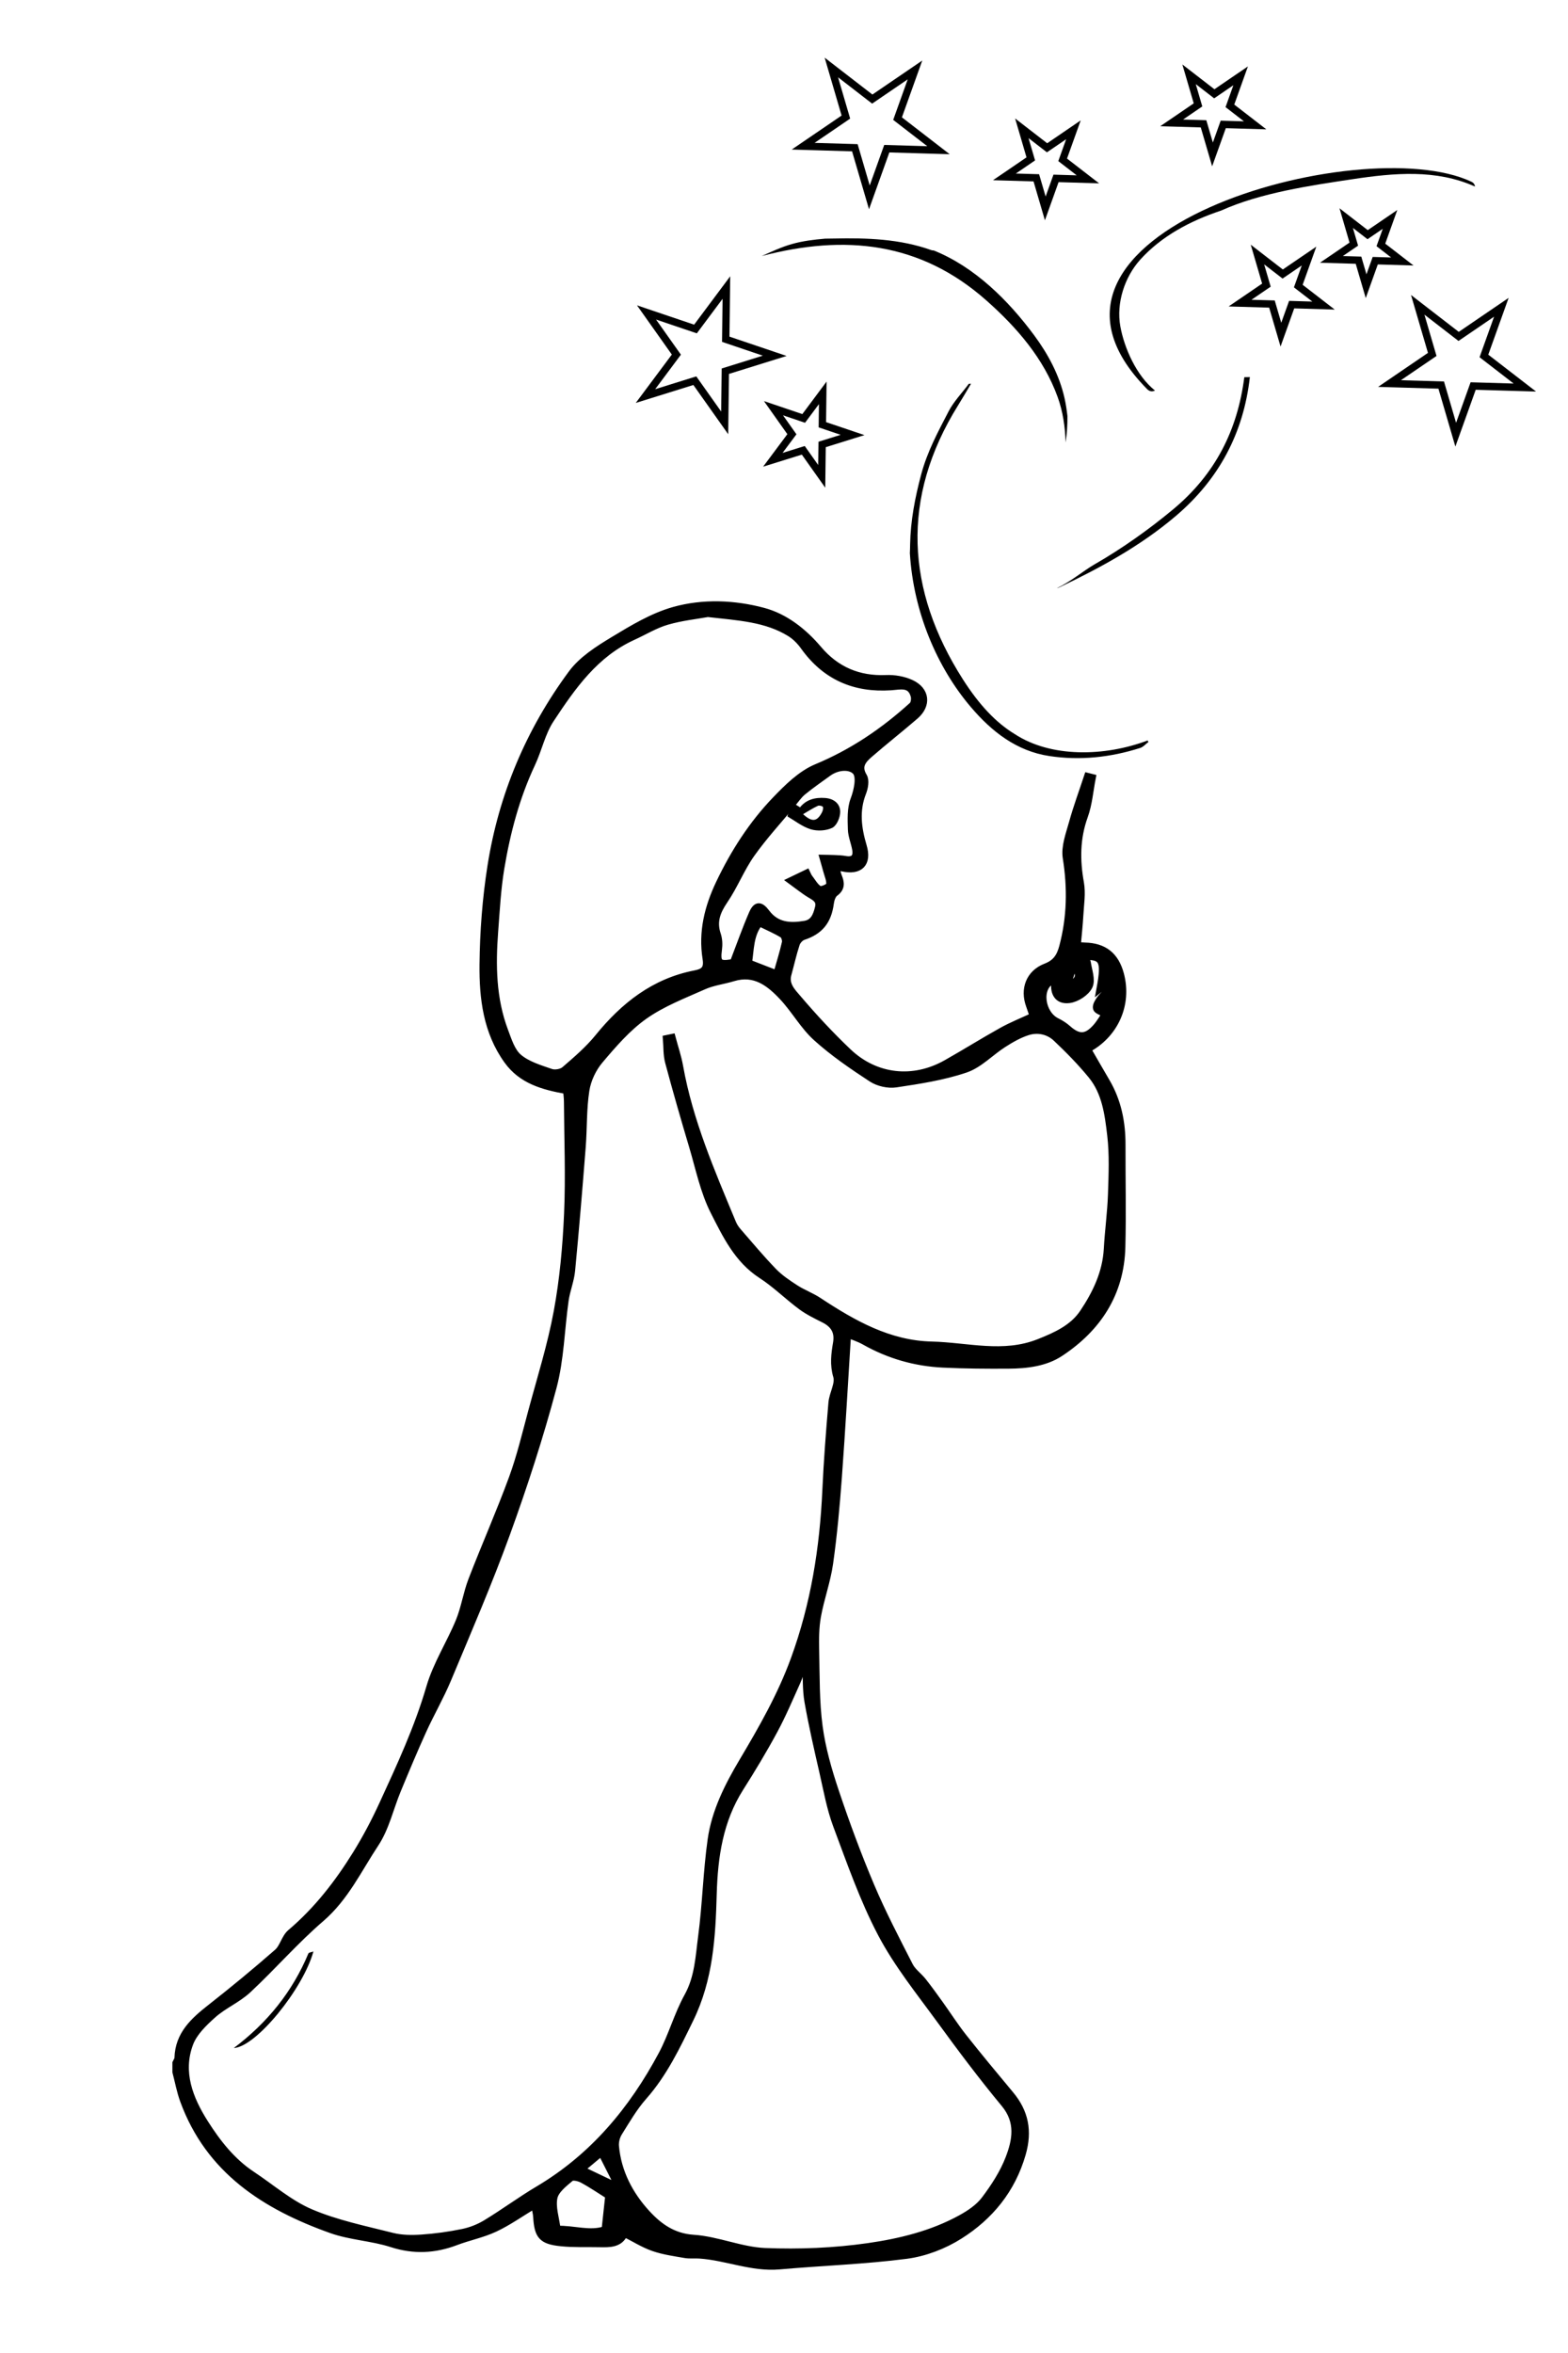 <?xml version="1.0" encoding="utf-8"?>
<!-- Generator: Adobe Illustrator 16.0.0, SVG Export Plug-In . SVG Version: 6.00 Build 0)  -->
<!DOCTYPE svg PUBLIC "-//W3C//DTD SVG 1.0//EN" "http://www.w3.org/TR/2001/REC-SVG-20010904/DTD/svg10.dtd">
<svg version="1.0" xmlns="http://www.w3.org/2000/svg" xmlns:xlink="http://www.w3.org/1999/xlink" x="0px" y="0px" width="640px"
	 height="960px" viewBox="0 0 640 960" enable-background="new 0 0 640 960" xml:space="preserve">
<g id="Layer_1">
	<path d="M77.504,682.863"/>
	<path d="M30.942,687.103"/>
	<path fill="none" stroke="#000000" stroke-width="4" stroke-miterlimit="10" d="M-1.748,847.297"/>
</g>
<g id="Layer_2">
	<path fill="none" stroke="#000000" stroke-width="3" stroke-miterlimit="10" d="M390.087-9.243"/>
	<path d="M-1.748,519.399"/>
	<path d="M-12.225,482.452"/>
	<g id="Layer_3">
	</g>
	<path d="M323.176,99.581c-4.265,1.214-8.25,3.084-12.273,4.882c33.867-8.889,64.681-5.81,91.686,18.105
		c12.418,10.995,23.396,23.633,29.103,39.405c2.169,5.982,3.054,12.26,3.253,18.574c0.549-3.544,0.77-7.151,0.742-10.812
		c-0.277-2.417-0.632-4.821-1.161-7.203c-2.104-9.428-6.681-17.989-12.408-25.727c-10.549-14.251-24.326-27.958-41.085-34.65
		c-0.26,0.036-0.543,0.017-0.859-0.096c-12.835-4.59-26.321-5.042-39.827-4.741c-1.167,0.026-2.358,0.036-3.556,0.05
		C332.157,97.762,327.562,98.332,323.176,99.581z"/>
	<path d="M468.271,158.812c0.996,1.005,2.188,1.021,3.137,0.515c-7.57-6.035-12.54-17.362-14.132-26.187
		c-1.712-9.483,1.731-20.095,8.123-27.195c8.589-9.536,20.284-15.785,32.954-20.01c16.283-7.327,36.544-10.229,53.582-12.806
		c17.193-2.598,34.262-4.128,50.11,2.985c-0.087-0.782-0.521-1.52-1.48-1.974C555.657,52.945,404.897,94.899,468.271,158.812z"/>
</g>
<g id="Layer_4">
	<path fill-rule="evenodd" clip-rule="evenodd" stroke="#000000" stroke-width="3" stroke-miterlimit="10" d="M71.862,841.689
		c0.292-0.674,0.824-1.34,0.843-2.023c0.256-9.618,6.497-15.172,13.383-20.569c9.259-7.255,18.339-14.756,27.19-22.499
		c2.342-2.05,3.031-6.006,5.394-8.01c10.854-9.192,19.411-20.25,26.816-32.217c3.998-6.459,7.565-13.235,10.738-20.142
		c7.173-15.602,14.4-31.14,19.253-47.77c2.733-9.364,8.263-17.879,12.012-26.993c2.215-5.383,3.044-11.326,5.142-16.771
		c5.366-13.925,11.426-27.591,16.561-41.596c3.233-8.823,5.415-18.042,7.863-27.138c3.651-13.557,7.897-27.021,10.442-40.791
		c2.432-13.148,3.651-26.612,4.234-39.99c0.664-15.206,0.042-30.468-0.056-45.703c-0.013-1.714-0.267-3.428-0.366-4.615
		c-9.755-1.723-18.368-4.178-24.152-12.209c-8.446-11.725-10.08-25.435-9.94-39.147c0.136-13.374,1.159-26.86,3.237-40.071
		c4.53-28.807,15.646-55.201,32.972-78.63c4.175-5.647,10.789-9.838,16.961-13.575c7.852-4.752,16.027-9.695,24.739-12.14
		c11.837-3.322,24.534-2.798,36.371,0.356c8.855,2.361,16.379,8.267,22.511,15.493c7.215,8.499,16.387,12.442,27.644,11.97
		c3.369-0.141,7.094,0.49,10.139,1.89c6.21,2.858,6.84,8.815,1.707,13.243c-6.115,5.272-12.475,10.26-18.573,15.552
		c-2.742,2.382-5.119,4.918-2.497,9.253c0.941,1.556,0.409,4.536-0.368,6.504c-2.926,7.399-1.962,14.572,0.214,21.895
		c2.061,6.921-1.303,10.345-8.311,8.809c-0.706-0.155-1.439-0.197-2.926-0.392c0.439,1.596,0.65,2.806,1.104,3.915
		c1.053,2.568,1.337,4.719-1.375,6.695c-1.094,0.796-1.715,2.709-1.911,4.198c-0.959,7.305-4.286,11.354-11.019,13.563
		c-1.201,0.393-2.498,1.827-2.901,3.059c-1.343,4.084-2.264,8.303-3.411,12.454c-1.193,4.295,1.855,7.23,4.02,9.773
		c6.49,7.613,13.322,14.991,20.575,21.878c11.281,10.709,26.636,12.316,40.144,4.706c7.634-4.301,15.061-8.966,22.715-13.225
		c3.994-2.224,8.281-3.928,12.791-6.03c-0.387-1.139-0.9-2.791-1.495-4.414c-2.454-6.668-0.043-13.111,6.604-15.67
		c4.146-1.594,5.863-4.203,6.941-8.271c3.195-12.039,3.413-23.991,1.456-36.304c-0.721-4.541,1.244-9.646,2.547-14.338
		c1.758-6.35,4.06-12.55,6.128-18.814c0.604,0.153,1.206,0.306,1.81,0.458c-1.027,5.233-1.429,10.693-3.218,15.651
		c-3.266,9.05-3.283,17.963-1.617,27.275c0.766,4.272-0.008,8.84-0.249,13.263c-0.223,4.014-0.674,8.014-1.048,12.297
		c1.186,0.104,2.17,0.249,3.153,0.271c7.707,0.155,12.427,3.792,14.475,11.438c3.302,12.314-2.291,24.626-13.475,30.515
		c2.573,4.442,5.115,8.899,7.718,13.319c4.682,7.959,6.42,16.625,6.392,25.764c-0.04,13.904,0.294,27.822-0.062,41.721
		c-0.479,18.835-9.791,33.007-25.119,43.125c-6.121,4.046-13.696,4.923-21.062,4.968c-8.905,0.055-17.823,0-26.719-0.428
		c-11.342-0.545-22.042-3.604-31.988-9.228c-2.411-1.363-5.126-2.19-7.07-3c-1.236,19.546-2.315,39.003-3.748,58.434
		c-0.871,11.752-1.929,23.517-3.584,35.178c-1.033,7.278-3.649,14.316-4.954,21.571c-0.83,4.617-0.835,9.436-0.728,14.155
		c0.235,10.311,0.053,20.715,1.418,30.895c1.198,8.952,3.756,17.829,6.637,26.428c4.362,13.011,9.126,25.926,14.476,38.561
		c4.697,11.107,10.319,21.839,15.809,32.592c1.226,2.399,3.724,4.113,5.445,6.288c2.396,3.026,4.647,6.164,6.898,9.297
		c3.221,4.488,6.193,9.161,9.613,13.488c6.259,7.921,12.718,15.686,19.182,23.438c6.004,7.199,7.518,14.87,4.86,24.132
		c-4.213,14.652-13.199,25.546-25.574,33.362c-6.396,4.042-14.166,7.033-21.638,8.006c-17.172,2.234-34.554,2.787-51.824,4.325
		c-11.275,1.003-21.665-3.704-32.642-4.43c-1.972-0.131-3.993,0.125-5.916-0.209c-4.332-0.753-8.758-1.357-12.88-2.791
		c-4.017-1.396-7.706-3.751-11.885-5.858c-1.844,4.43-6.041,4.323-10.235,4.231c-5.232-0.111-10.5,0.141-15.684-0.401
		c-7.769-0.806-9.339-2.808-9.805-10.536c-0.085-1.415-0.489-2.812-0.874-4.925c-5.818,3.5-10.824,7.071-16.3,9.641
		c-5.039,2.363-10.655,3.459-15.89,5.445c-8.671,3.292-17.129,3.706-26.154,0.794c-8.005-2.586-16.774-2.899-24.671-5.715
		c-26.914-9.592-49.822-24.176-60.254-52.727c-1.371-3.756-2.088-7.749-3.108-11.634C71.862,844.087,71.862,842.889,71.862,841.689z
		 M323.424,327.761c-5.654,6.849-11.717,13.406-16.835,20.634c-4.201,5.934-6.88,12.936-10.984,18.951
		c-3.068,4.497-4.675,8.659-2.868,13.99c0.629,1.858,0.716,4.06,0.449,6.027c-0.723,5.332,0.198,6.416,5.347,5.535
		c0.838-0.146,1.668-0.329,2.5-0.497c-0.414-0.237-0.83-0.474-1.246-0.711c2.419-6.286,4.649-12.655,7.329-18.83
		c1.594-3.68,3.19-3.719,5.66-0.431c4.126,5.497,9.776,5.755,15.742,4.754c3.654-0.607,4.792-3.525,5.597-6.766
		c0.769-3.091-1.041-4.145-3.242-5.45c-2.697-1.598-5.137-3.633-7.92-5.649c2.038-0.978,4.096-1.964,6.322-3.035
		c0.35,0.71,0.525,1.286,0.868,1.729c1.345,1.728,2.464,3.897,4.235,4.909c0.888,0.509,4.167-0.927,4.312-1.818
		c0.31-1.875-0.715-3.979-1.233-5.979c-0.429-1.636-0.919-3.257-1.378-4.884c1.51,0.031,3.023,0.028,4.533,0.104
		c1.459,0.074,2.939,0.112,4.37,0.37c3.294,0.595,4.891-0.729,4.363-4.055c-0.445-2.793-1.696-5.519-1.774-8.295
		c-0.117-4.041-0.346-8.427,1.042-12.067c1.396-3.662,2.706-9.572,0.634-11.677c-2.345-2.386-7.425-2.117-11.24,0.645
		c-3.497,2.534-7.058,4.994-10.395,7.724c-1.67,1.365-2.903,3.264-4.333,4.919L323.424,327.761z M272.065,423.8
		c0.728-0.149,1.457-0.301,2.185-0.45c1.043,3.918,2.376,7.792,3.086,11.772c3.993,22.4,12.984,43.093,21.636,63.907
		c0.505,1.217,1.271,2.386,2.137,3.383c4.794,5.519,9.487,11.144,14.567,16.386c2.599,2.683,5.815,4.833,8.974,6.879
		c2.985,1.929,6.418,3.165,9.382,5.117c14.139,9.323,28.751,17.635,46.226,18.044c14.579,0.347,29.2,4.738,43.796-1.054
		c7.069-2.808,13.882-5.871,18.103-12.168c5.241-7.812,9.332-16.306,9.872-26.076c0.412-7.433,1.451-14.837,1.701-22.267
		c0.268-8.05,0.625-16.199-0.311-24.155c-1.002-8.522-2.116-17.432-7.845-24.433c-4.409-5.384-9.332-10.395-14.394-15.176
		c-3.193-3.019-7.589-3.938-11.767-2.617c-3.49,1.107-6.804,3.028-9.92,5.015c-5.231,3.34-9.794,8.345-15.449,10.257
		c-9.096,3.082-18.803,4.561-28.363,5.994c-3.146,0.473-7.179-0.432-9.849-2.173c-7.829-5.113-15.639-10.451-22.56-16.697
		c-5.248-4.738-8.812-11.289-13.687-16.511c-5.377-5.761-11.476-10.623-20.374-7.91c-3.969,1.211-8.232,1.689-11.979,3.358
		c-8.269,3.678-16.931,6.999-24.234,12.159c-6.941,4.9-12.74,11.636-18.289,18.198c-2.808,3.327-4.961,7.898-5.636,12.187
		c-1.203,7.642-0.901,15.507-1.51,23.256c-1.319,16.785-2.708,33.565-4.321,50.326c-0.395,4.092-2.055,8.05-2.638,12.144
		c-1.688,11.835-1.873,24.038-4.927,35.49c-5.384,20.171-11.86,40.113-18.992,59.749c-7.284,20.056-15.779,39.679-24.011,59.38
		c-2.975,7.118-6.885,13.843-10.081,20.874c-3.647,8.027-7.047,16.171-10.42,24.317c-3.026,7.31-4.769,15.419-9.046,21.871
		c-6.914,10.432-12.245,21.966-22.174,30.501c-10.498,9.022-19.641,19.607-29.792,29.062c-4.221,3.932-9.889,6.286-14.216,10.128
		c-3.768,3.346-7.854,7.292-9.559,11.813c-4.435,11.766-0.061,22.748,6.203,32.602c5.099,8.021,11.041,15.641,19.204,21.04
		c7.938,5.25,15.333,11.763,23.943,15.432c10.566,4.509,22.093,6.855,33.317,9.692c3.826,0.968,8.019,1.007,11.994,0.736
		c5.657-0.385,11.326-1.165,16.879-2.315c3.281-0.68,6.596-1.984,9.46-3.723c7.265-4.409,14.124-9.493,21.43-13.828
		c22.385-13.279,38.331-32.45,50.413-55.035c4.073-7.615,6.351-16.201,10.527-23.745c4.322-7.802,4.611-16.265,5.708-24.548
		c1.729-13.077,2.018-26.346,3.865-39.398c1.627-11.506,6.911-21.925,12.799-31.834c8.007-13.474,15.702-26.896,21.146-41.828
		c8.167-22.389,11.804-45.292,12.875-68.867c0.541-11.926,1.467-23.844,2.482-35.739c0.312-3.682,2.878-7.703,1.946-10.834
		c-1.423-4.786-0.824-9.088-0.065-13.583c0.789-4.677-1.106-7.658-5.195-9.712c-3.183-1.6-6.446-3.181-9.289-5.289
		c-5.52-4.094-10.456-9.037-16.202-12.752c-9.728-6.286-14.466-16.31-19.321-25.827c-4.203-8.236-6.083-17.685-8.763-26.664
		c-3.408-11.414-6.708-22.866-9.784-34.371C272.151,430.263,272.336,426.971,272.065,423.8z M328.995,679.305
		c-0.437-0.022-0.874-0.045-1.31-0.067c-0.767,2.22-1.368,4.517-2.333,6.646c-3.054,6.762-5.937,13.634-9.459,20.152
		c-4.306,7.983-9.006,15.767-13.864,23.428c-8.418,13.277-10.562,28.045-10.989,43.309c-0.49,17.463-1.465,34.621-9.434,50.956
		c-5.456,11.183-10.674,22.188-19.001,31.612c-3.921,4.438-6.951,9.694-10.108,14.75c-0.958,1.542-1.513,3.708-1.355,5.507
		c0.939,10.664,5.796,19.868,12.793,27.488c4.878,5.312,10.651,9.614,19.09,10.173c9.829,0.655,19.448,5.015,29.254,5.406
		c13.984,0.557,28.202-0.017,42.048-1.997c13.037-1.863,26.114-5.041,37.898-11.51c3.593-1.973,7.318-4.468,9.732-7.663
		c3.916-5.187,7.601-10.845,9.921-16.867c2.835-7.363,4.283-14.967-1.817-22.324c-9.218-11.116-17.9-22.696-26.404-34.372
		c-8.335-11.438-17.354-22.615-23.897-35.05c-7.389-14.045-12.65-29.257-18.244-44.186c-2.589-6.917-3.893-14.342-5.55-21.587
		c-2.193-9.594-4.411-19.199-6.117-28.887C328.992,689.353,329.244,684.283,328.995,679.305z M288.901,250.237
		c-4.536,0.828-10.799,1.476-16.745,3.211c-4.819,1.407-9.248,4.146-13.869,6.249c-15.453,7.027-24.754,20.341-33.621,33.793
		c-3.544,5.377-4.904,12.151-7.692,18.087c-6.377,13.578-10.171,27.926-12.617,42.604c-1.419,8.522-1.867,17.219-2.522,25.853
		c-1.046,13.768-0.855,27.472,4.103,40.613c1.445,3.83,2.81,8.354,5.7,10.809c3.581,3.041,8.618,4.523,13.221,6.118
		c1.615,0.56,4.361,0.101,5.637-0.997c4.824-4.159,9.748-8.377,13.744-13.294c10.461-12.874,22.781-22.642,39.439-25.882
		c3.672-0.713,5.267-2.002,4.583-6.275c-1.723-10.793,0.713-20.867,5.444-30.78c5.984-12.543,13.377-24.054,22.94-34
		c4.893-5.087,10.372-10.517,16.684-13.146c14.709-6.125,27.473-14.78,39.116-25.352c0.814-0.74,1.079-2.768,0.752-3.961
		c-1.467-5.354-5.756-4.01-9.586-3.755c-14.796,0.99-26.711-4.176-35.438-16.417c-1.503-2.108-3.477-4.11-5.662-5.465
		C312.752,252.21,301.586,251.671,288.901,250.237z M441.829,390.212c0.919,1.158,1.793,1.763,1.897,2.482
		c0.48,3.247,1.962,7.122,0.744,9.633c-1.255,2.58-5.065,5.037-8.035,5.421c-5.075,0.659-6.561-3.275-5.702-7.935
		c-0.797,0.112-1.114,0.082-1.357,0.2c-6.02,2.993-4.379,13.733,1.931,16.808c1.589,0.774,3.136,1.768,4.457,2.941
		c4.494,3.994,7.767,3.906,11.799-0.744c1.515-1.746,2.656-3.807,3.717-5.358c-1.558-0.911-3.432-1.398-3.674-2.317
		c-0.28-1.047,0.692-2.628,1.486-3.708c1.14-1.553,2.716-2.776,3.898-4.303c0.624-0.803,0.802-1.947,1.183-2.942
		c-0.302-0.144-0.601-0.292-0.905-0.437c-1.298,1.025-2.6,2.054-4.178,3.297C451.201,391.716,450.201,389.767,441.829,390.212z
		 M248.544,895.781c-3.146-1.972-6.827-4.498-10.731-6.612c-1.417-0.77-4.063-1.38-4.947-0.637c-2.698,2.27-6.167,4.943-6.822,8.001
		c-0.85,3.96,0.721,8.442,1.296,13.062c6.859-0.217,13.517,2.302,19.695,0.123C247.561,904.857,248.011,900.69,248.544,895.781z
		 M317.105,397.443c1.231-4.356,2.555-8.569,3.53-12.858c0.233-1.029-0.348-2.901-1.155-3.392c-2.917-1.768-6.086-3.112-9.535-4.799
		c-3.944,4.902-3.637,11.009-4.523,16.519C309.512,394.499,313.067,395.877,317.105,397.443z M237.027,885.113
		c5.273,2.515,9.575,4.566,13.877,6.618c0.293-0.405,0.588-0.813,0.881-1.221c-2.027-4.005-4.056-8.007-6.309-12.456
		C242.59,880.465,240.266,882.41,237.027,885.113z M435.402,402.47c5.463-2.125,6.222-4.936,2.632-8.51
		C437.167,396.767,436.375,399.328,435.402,402.47z"/>
	<path fill-rule="evenodd" clip-rule="evenodd" d="M387.193,167.815c-4.377,8.453-8.699,16.407-11.186,25.703
		c-2.521,9.429-4.354,18.873-4.534,28.688c-0.023,1.193-0.031,2.365-0.1,3.509c1.465,23.946,11.055,46.52,24.896,62.765
		c8.542,10.026,18.635,17.953,32.026,19.976c12.54,1.895,24.992,0.562,37.102-3.304c1.247-0.397,2.239-1.6,3.35-2.427
		c-0.112-0.208-0.226-0.416-0.338-0.621c-17.511,6.604-39.5,7.096-54.306-2.66c-7.509-4.562-14.361-11.746-21.072-22.256
		c-23.234-36.391-25.435-74.085-1.997-111.776c1.815-2.918,3.535-5.892,5.298-8.842l-0.907,0.021
		C392.701,160.314,389.298,163.756,387.193,167.815z"/>
	<path fill-rule="evenodd" clip-rule="evenodd" d="M478.726,207.893c-9.94,8.253-20.887,16.005-32.089,22.428
		c-4.317,2.477-9.831,7.167-15.304,9.648c0.399-0.1,0.789-0.209,1.15-0.383c16.862-8.028,33.184-16.945,47.507-29.126
		c17.522-14.903,27.588-33.767,30.158-56.625l-2.268,0.055C505.121,175.43,496.121,193.447,478.726,207.893z"/>
	<path fill-rule="evenodd" clip-rule="evenodd" d="M95.431,835.57c13.592-10.208,23.915-22.924,30.444-38.577
		c0.176-0.422,1.2-0.493,2.048-0.811C123.728,811.44,104.523,835.139,95.431,835.57z"/>
	<path fill-rule="evenodd" clip-rule="evenodd" stroke="#000000" stroke-miterlimit="10" d="M323.279,327.907
		c1.097,0.693,2.193,1.382,3.388,2.138c2.441-3.33,6.01-4.275,10.091-3.976c3.278,0.242,5.68,2.077,5.685,5.153
		c0.007,2.11-1.33,5.297-2.985,6.087c-2.401,1.149-5.865,1.337-8.441,0.538c-3.406-1.06-6.396-3.471-9.038-4.999
		c0.421-1.481,0.929-3.28,1.442-5.083C323.424,327.761,323.279,327.907,323.279,327.907z M326.967,332.087
		c4.208,4.108,6.764,3.786,8.954-0.388c0.424-0.814,0.756-2.151,0.37-2.781c-0.348-0.565-1.941-0.936-2.631-0.618
		C331.423,329.324,329.348,330.705,326.967,332.087z"/>
	<polygon fill="none" stroke="#000000" stroke-width="3" stroke-miterlimit="10" points="315.707,166.543 328.037,170.715 
		335.821,160.278 335.658,173.292 347.991,177.462 335.56,181.334 335.393,194.343 327.874,183.725 315.441,187.596 
		323.226,177.163 	"/>
	<polygon fill="none" stroke="#000000" stroke-width="3" stroke-miterlimit="10" points="263.883,127.472 283.867,134.23 
		296.488,117.315 296.223,138.41 316.21,145.168 296.059,151.443 295.789,172.529 283.604,155.318 263.453,161.593 276.07,144.679 	
		"/>
	<polygon fill="none" stroke="#000000" stroke-width="3" stroke-miterlimit="10" points="513.245,103.845 523.547,111.8 
		534.304,104.466 529.914,116.717 540.222,124.673 527.204,124.287 522.816,136.533 519.163,124.049 506.143,123.665 516.9,116.333 
			"/>
	<polygon fill="none" stroke="#000000" stroke-width="3" stroke-miterlimit="10" points="485.331,30.312 495.632,38.269 
		506.388,30.931 502,43.183 512.302,51.141 499.288,50.756 494.899,63.003 491.243,50.519 478.229,50.132 488.984,42.799 	"/>
	<polygon fill="none" stroke="#000000" stroke-width="3" stroke-miterlimit="10" points="549.467,88.987 558.215,95.747 
		567.356,89.517 563.627,99.924 572.378,106.683 561.325,106.358 557.595,116.76 554.491,106.154 543.433,105.828 552.571,99.6 	"/>
	<polygon fill="none" stroke="#000000" stroke-width="3" stroke-miterlimit="10" points="417.072,52.34 427.371,60.297 
		438.131,52.96 433.739,65.213 444.046,73.169 431.029,72.784 426.643,85.03 422.987,72.546 409.971,72.162 420.729,64.827 	"/>
	<polygon fill="none" stroke="#000000" stroke-width="3" stroke-miterlimit="10" points="339.33,27.531 356.028,40.423 
		373.465,28.534 366.351,48.393 383.055,61.287 361.954,60.663 354.842,80.515 348.917,60.277 327.82,59.653 345.256,47.767 	"/>
	<polygon fill="none" stroke="#000000" stroke-width="3" stroke-miterlimit="10" points="578.663,124.362 595.358,137.254 
		612.798,125.366 605.682,145.223 622.386,158.116 601.287,157.494 594.173,177.348 588.249,157.108 567.153,156.482 
		584.587,144.598 	"/>
</g>
</svg>
